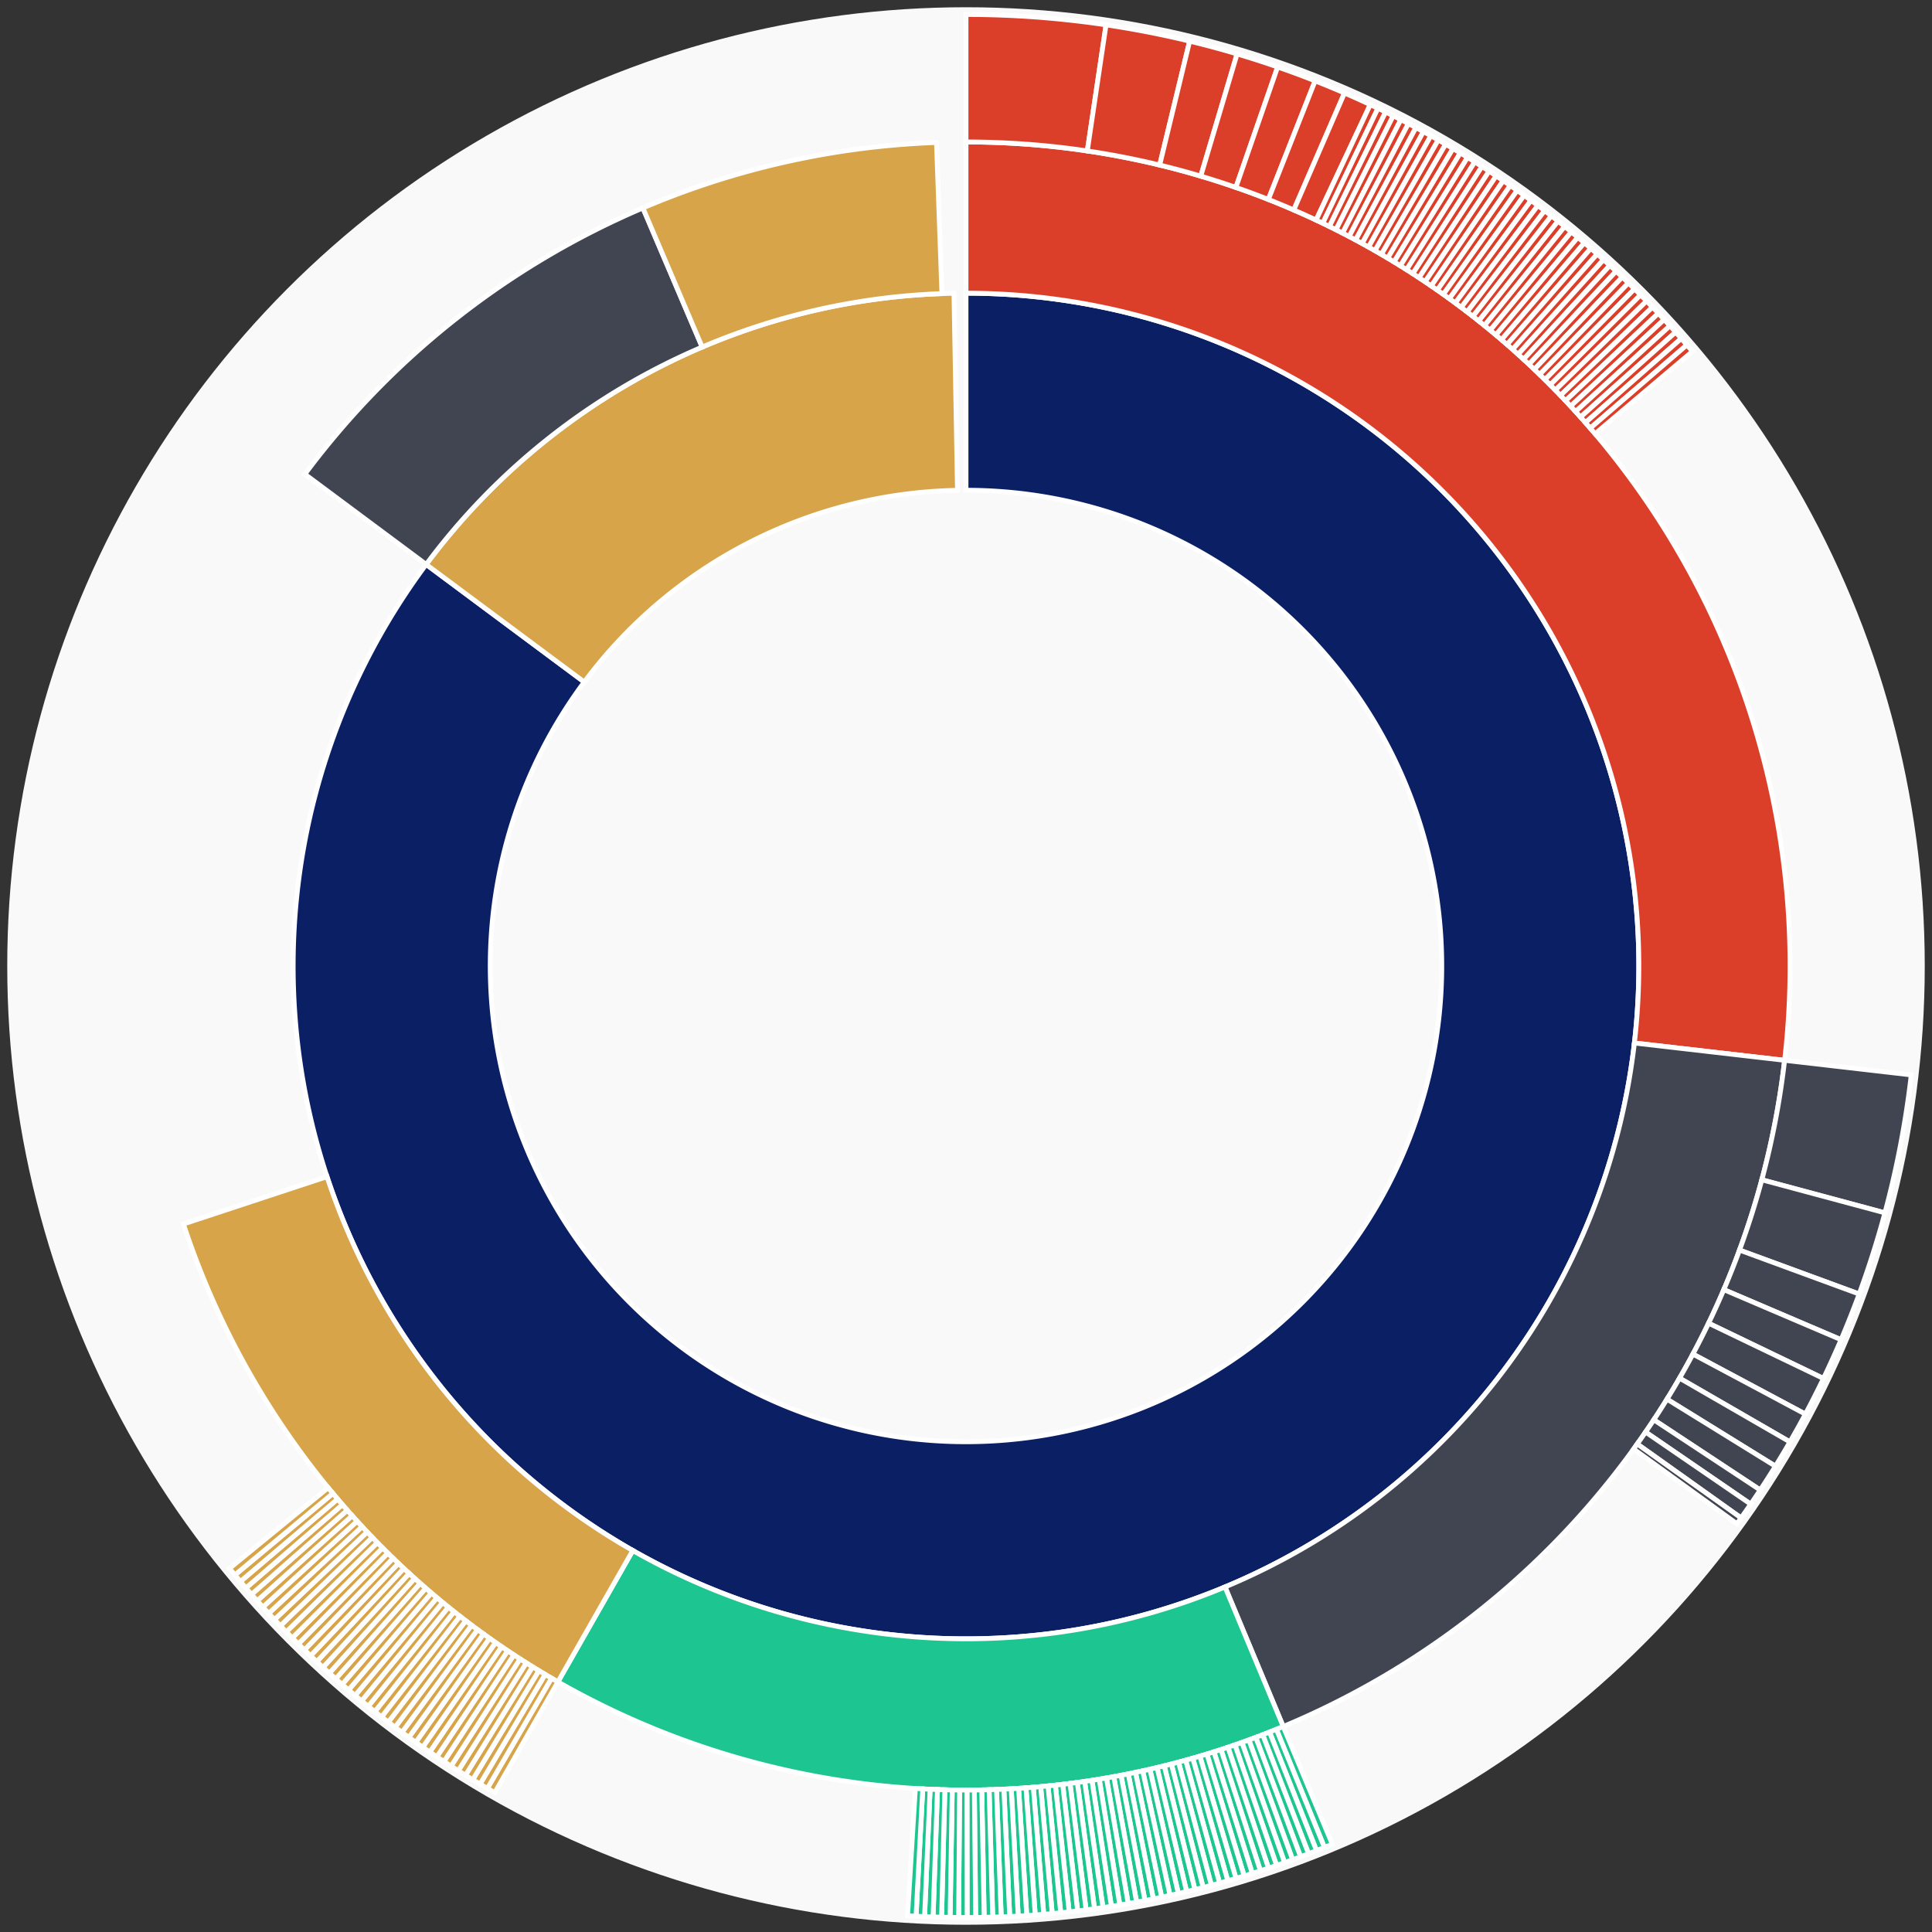 <svg xmlns="http://www.w3.org/2000/svg" width="400" height="400" id="block-7824860"><rect width="100%" height="100%" fill="#333333" stroke="none"/><g id="burst-container" transform="translate(200,200)"><circle r="197" style="fill: #f9f9f9; stroke: #f9f9f9; stroke-width: 3; opacity: 1;" id="circle-base"></circle><path display="none" d="M6.031385485800715e-15,-98.5A98.5,98.5,0,1,1,-6.031385485800715e-15,98.5A98.5,98.5,0,1,1,6.031385485800715e-15,-98.5Z" fill-rule="evenodd" id="p-type-root" style="stroke: #fff; opacity: 1;"></path><path d="M8.529667153919608e-15,-139.3A139.3,139.3,0,1,1,-111.766,-83.144L-79.03,-58.792A98.5,98.5,0,1,0,6.031385485800715e-15,-98.5Z" fill-rule="evenodd" style="fill: #0B1F65; stroke: #fff; opacity: 1;" id="p-type-data"></path><path d="M-111.766,-83.144A139.3,139.3,0,0,1,-2.494,-139.278L-1.764,-98.484A98.5,98.5,0,0,0,-79.03,-58.792Z" fill-rule="evenodd" style="fill: #D7A449; stroke: #fff; opacity: 1;" id="p-type-value"></path><path d="M1.0446666101440332e-14,-170.607A170.607,170.607,0,0,1,169.486,19.526L138.385,15.943A139.3,139.3,0,0,0,8.529667153919608e-15,-139.3Z" fill-rule="evenodd" style="fill: #DB3F29; stroke: #fff; opacity: 1;" id="p-type-functions"></path><path d="M169.486,19.526A170.607,170.607,0,0,1,65.679,157.458L53.627,128.564A139.3,139.3,0,0,0,138.385,15.943Z" fill-rule="evenodd" style="fill: #414552; stroke: #fff; opacity: 1;" id="p-type-ether"></path><path d="M65.679,157.458A170.607,170.607,0,0,1,-84.492,148.216L-68.988,121.017A139.3,139.3,0,0,0,53.627,128.564Z" fill-rule="evenodd" style="fill: #1DC690; stroke: #fff; opacity: 1;" id="p-type-logs"></path><path d="M-84.492,148.216A170.607,170.607,0,0,1,-162.028,53.419L-132.296,43.616A139.3,139.3,0,0,0,-68.988,121.017Z" fill-rule="evenodd" style="fill: #D7A449; stroke: #fff; opacity: 1;" id="p-type-tokenTransfers"></path><path d="M-136.884,-101.83A170.607,170.607,0,0,1,-66.897,-156.945L-54.621,-128.145A139.3,139.3,0,0,0,-111.766,-83.144Z" fill-rule="evenodd" style="fill: #414552; stroke: #fff; opacity: 1;" id="p-type-ether"></path><path d="M-66.897,-156.945A170.607,170.607,0,0,1,-6.109,-170.498L-4.988,-139.211A139.3,139.3,0,0,0,-54.621,-128.145Z" fill-rule="evenodd" style="fill: #D7A449; stroke: #fff; opacity: 1;" id="p-type-tokenTransfers"></path><path d="M1.206277097160143e-14,-197A197,197,0,0,1,28.997,-194.854L25.112,-168.749A170.607,170.607,0,0,0,1.0446666101440332e-14,-170.607Z" fill-rule="evenodd" style="fill: #DB3F29; stroke: #fff; opacity: 1;" id="p-type-functions"></path><path d="M28.997,-194.854A197,197,0,0,1,46.303,-191.481L40.099,-165.828A170.607,170.607,0,0,0,25.112,-168.749Z" fill-rule="evenodd" style="fill: #DB3F29; stroke: #fff; opacity: 1;" id="p-type-functions"></path><path d="M46.303,-191.481A197,197,0,0,1,56.128,-188.835L48.608,-163.536A170.607,170.607,0,0,0,40.099,-165.828Z" fill-rule="evenodd" style="fill: #DB3F29; stroke: #fff; opacity: 1;" id="p-type-functions"></path><path d="M56.128,-188.835A197,197,0,0,1,64.521,-186.134L55.877,-161.197A170.607,170.607,0,0,0,48.608,-163.536Z" fill-rule="evenodd" style="fill: #DB3F29; stroke: #fff; opacity: 1;" id="p-type-functions"></path><path d="M64.521,-186.134A197,197,0,0,1,72.283,-183.26L62.599,-158.708A170.607,170.607,0,0,0,55.877,-161.197Z" fill-rule="evenodd" style="fill: #DB3F29; stroke: #fff; opacity: 1;" id="p-type-functions"></path><path d="M72.283,-183.26A197,197,0,0,1,78.362,-180.744L67.863,-156.529A170.607,170.607,0,0,0,62.599,-158.708Z" fill-rule="evenodd" style="fill: #DB3F29; stroke: #fff; opacity: 1;" id="p-type-functions"></path><path d="M78.362,-180.744A197,197,0,0,1,83.698,-178.336L72.484,-154.443A170.607,170.607,0,0,0,67.863,-156.529Z" fill-rule="evenodd" style="fill: #DB3F29; stroke: #fff; opacity: 1;" id="p-type-functions"></path><path d="M83.698,-178.336A197,197,0,0,1,85.291,-177.579L73.864,-153.788A170.607,170.607,0,0,0,72.484,-154.443Z" fill-rule="evenodd" style="fill: #DB3F29; stroke: #fff; opacity: 1;" id="p-type-functions"></path><path d="M85.291,-177.579A197,197,0,0,1,86.878,-176.809L75.238,-153.121A170.607,170.607,0,0,0,73.864,-153.788Z" fill-rule="evenodd" style="fill: #DB3F29; stroke: #fff; opacity: 1;" id="p-type-functions"></path><path d="M86.878,-176.809A197,197,0,0,1,88.457,-176.024L76.606,-152.441A170.607,170.607,0,0,0,75.238,-153.121Z" fill-rule="evenodd" style="fill: #DB3F29; stroke: #fff; opacity: 1;" id="p-type-functions"></path><path d="M88.457,-176.024A197,197,0,0,1,90.03,-175.225L77.968,-151.749A170.607,170.607,0,0,0,76.606,-152.441Z" fill-rule="evenodd" style="fill: #DB3F29; stroke: #fff; opacity: 1;" id="p-type-functions"></path><path d="M90.03,-175.225A197,197,0,0,1,91.595,-174.411L79.324,-151.045A170.607,170.607,0,0,0,77.968,-151.749Z" fill-rule="evenodd" style="fill: #DB3F29; stroke: #fff; opacity: 1;" id="p-type-functions"></path><path d="M91.595,-174.411A197,197,0,0,1,93.153,-173.584L80.673,-150.328A170.607,170.607,0,0,0,79.324,-151.045Z" fill-rule="evenodd" style="fill: #DB3F29; stroke: #fff; opacity: 1;" id="p-type-functions"></path><path d="M93.153,-173.584A197,197,0,0,1,94.704,-172.743L82.016,-149.6A170.607,170.607,0,0,0,80.673,-150.328Z" fill-rule="evenodd" style="fill: #DB3F29; stroke: #fff; opacity: 1;" id="p-type-functions"></path><path d="M94.704,-172.743A197,197,0,0,1,96.246,-171.888L83.352,-148.86A170.607,170.607,0,0,0,82.016,-149.6Z" fill-rule="evenodd" style="fill: #DB3F29; stroke: #fff; opacity: 1;" id="p-type-functions"></path><path d="M96.246,-171.888A197,197,0,0,1,97.782,-171.02L84.681,-148.107A170.607,170.607,0,0,0,83.352,-148.86Z" fill-rule="evenodd" style="fill: #DB3F29; stroke: #fff; opacity: 1;" id="p-type-functions"></path><path d="M97.782,-171.02A197,197,0,0,1,99.309,-170.137L86.004,-147.343A170.607,170.607,0,0,0,84.681,-148.107Z" fill-rule="evenodd" style="fill: #DB3F29; stroke: #fff; opacity: 1;" id="p-type-functions"></path><path d="M99.309,-170.137A197,197,0,0,1,100.828,-169.241L87.32,-146.567A170.607,170.607,0,0,0,86.004,-147.343Z" fill-rule="evenodd" style="fill: #DB3F29; stroke: #fff; opacity: 1;" id="p-type-functions"></path><path d="M100.828,-169.241A197,197,0,0,1,102.34,-168.332L88.629,-145.78A170.607,170.607,0,0,0,87.32,-146.567Z" fill-rule="evenodd" style="fill: #DB3F29; stroke: #fff; opacity: 1;" id="p-type-functions"></path><path d="M102.34,-168.332A197,197,0,0,1,103.843,-167.409L89.93,-144.98A170.607,170.607,0,0,0,88.629,-145.78Z" fill-rule="evenodd" style="fill: #DB3F29; stroke: #fff; opacity: 1;" id="p-type-functions"></path><path d="M103.843,-167.409A197,197,0,0,1,105.338,-166.472L91.225,-144.169A170.607,170.607,0,0,0,89.93,-144.98Z" fill-rule="evenodd" style="fill: #DB3F29; stroke: #fff; opacity: 1;" id="p-type-functions"></path><path d="M105.338,-166.472A197,197,0,0,1,106.824,-165.522L92.512,-143.347A170.607,170.607,0,0,0,91.225,-144.169Z" fill-rule="evenodd" style="fill: #DB3F29; stroke: #fff; opacity: 1;" id="p-type-functions"></path><path d="M106.824,-165.522A197,197,0,0,1,108.302,-164.559L93.792,-142.513A170.607,170.607,0,0,0,92.512,-143.347Z" fill-rule="evenodd" style="fill: #DB3F29; stroke: #fff; opacity: 1;" id="p-type-functions"></path><path d="M108.302,-164.559A197,197,0,0,1,109.771,-163.583L95.064,-141.667A170.607,170.607,0,0,0,93.792,-142.513Z" fill-rule="evenodd" style="fill: #DB3F29; stroke: #fff; opacity: 1;" id="p-type-functions"></path><path d="M109.771,-163.583A197,197,0,0,1,111.231,-162.594L96.329,-140.81A170.607,170.607,0,0,0,95.064,-141.667Z" fill-rule="evenodd" style="fill: #DB3F29; stroke: #fff; opacity: 1;" id="p-type-functions"></path><path d="M111.231,-162.594A197,197,0,0,1,112.682,-161.591L97.586,-139.942A170.607,170.607,0,0,0,96.329,-140.81Z" fill-rule="evenodd" style="fill: #DB3F29; stroke: #fff; opacity: 1;" id="p-type-functions"></path><path d="M112.682,-161.591A197,197,0,0,1,114.125,-160.576L98.835,-139.063A170.607,170.607,0,0,0,97.586,-139.942Z" fill-rule="evenodd" style="fill: #DB3F29; stroke: #fff; opacity: 1;" id="p-type-functions"></path><path d="M114.125,-160.576A197,197,0,0,1,115.558,-159.547L100.076,-138.172A170.607,170.607,0,0,0,98.835,-139.063Z" fill-rule="evenodd" style="fill: #DB3F29; stroke: #fff; opacity: 1;" id="p-type-functions"></path><path d="M115.558,-159.547A197,197,0,0,1,116.982,-158.506L101.309,-137.271A170.607,170.607,0,0,0,100.076,-138.172Z" fill-rule="evenodd" style="fill: #DB3F29; stroke: #fff; opacity: 1;" id="p-type-functions"></path><path d="M116.982,-158.506A197,197,0,0,1,118.396,-157.453L102.534,-136.358A170.607,170.607,0,0,0,101.309,-137.271Z" fill-rule="evenodd" style="fill: #DB3F29; stroke: #fff; opacity: 1;" id="p-type-functions"></path><path d="M118.396,-157.453A197,197,0,0,1,119.801,-156.386L103.751,-135.434A170.607,170.607,0,0,0,102.534,-136.358Z" fill-rule="evenodd" style="fill: #DB3F29; stroke: #fff; opacity: 1;" id="p-type-functions"></path><path d="M119.801,-156.386A197,197,0,0,1,121.197,-155.307L104.959,-134.5A170.607,170.607,0,0,0,103.751,-135.434Z" fill-rule="evenodd" style="fill: #DB3F29; stroke: #fff; opacity: 1;" id="p-type-functions"></path><path d="M121.197,-155.307A197,197,0,0,1,122.582,-154.216L106.16,-133.555A170.607,170.607,0,0,0,104.959,-134.5Z" fill-rule="evenodd" style="fill: #DB3F29; stroke: #fff; opacity: 1;" id="p-type-functions"></path><path d="M122.582,-154.216A197,197,0,0,1,123.958,-153.112L107.351,-132.599A170.607,170.607,0,0,0,106.16,-133.555Z" fill-rule="evenodd" style="fill: #DB3F29; stroke: #fff; opacity: 1;" id="p-type-functions"></path><path d="M123.958,-153.112A197,197,0,0,1,125.324,-151.996L108.534,-131.632A170.607,170.607,0,0,0,107.351,-132.599Z" fill-rule="evenodd" style="fill: #DB3F29; stroke: #fff; opacity: 1;" id="p-type-functions"></path><path d="M125.324,-151.996A197,197,0,0,1,126.68,-150.868L109.708,-130.655A170.607,170.607,0,0,0,108.534,-131.632Z" fill-rule="evenodd" style="fill: #DB3F29; stroke: #fff; opacity: 1;" id="p-type-functions"></path><path d="M126.68,-150.868A197,197,0,0,1,128.026,-149.728L110.874,-129.668A170.607,170.607,0,0,0,109.708,-130.655Z" fill-rule="evenodd" style="fill: #DB3F29; stroke: #fff; opacity: 1;" id="p-type-functions"></path><path d="M128.026,-149.728A197,197,0,0,1,129.361,-148.575L112.03,-128.67A170.607,170.607,0,0,0,110.874,-129.668Z" fill-rule="evenodd" style="fill: #DB3F29; stroke: #fff; opacity: 1;" id="p-type-functions"></path><path d="M129.361,-148.575A197,197,0,0,1,130.687,-147.411L113.178,-127.662A170.607,170.607,0,0,0,112.03,-128.67Z" fill-rule="evenodd" style="fill: #DB3F29; stroke: #fff; opacity: 1;" id="p-type-functions"></path><path d="M130.687,-147.411A197,197,0,0,1,132.001,-146.235L114.316,-126.643A170.607,170.607,0,0,0,113.178,-127.662Z" fill-rule="evenodd" style="fill: #DB3F29; stroke: #fff; opacity: 1;" id="p-type-functions"></path><path d="M132.001,-146.235A197,197,0,0,1,133.305,-145.047L115.446,-125.615A170.607,170.607,0,0,0,114.316,-126.643Z" fill-rule="evenodd" style="fill: #DB3F29; stroke: #fff; opacity: 1;" id="p-type-functions"></path><path d="M133.305,-145.047A197,197,0,0,1,134.599,-143.848L116.566,-124.576A170.607,170.607,0,0,0,115.446,-125.615Z" fill-rule="evenodd" style="fill: #DB3F29; stroke: #fff; opacity: 1;" id="p-type-functions"></path><path d="M134.599,-143.848A197,197,0,0,1,135.881,-142.637L117.677,-123.527A170.607,170.607,0,0,0,116.566,-124.576Z" fill-rule="evenodd" style="fill: #DB3F29; stroke: #fff; opacity: 1;" id="p-type-functions"></path><path d="M135.881,-142.637A197,197,0,0,1,137.153,-141.415L118.778,-122.469A170.607,170.607,0,0,0,117.677,-123.527Z" fill-rule="evenodd" style="fill: #DB3F29; stroke: #fff; opacity: 1;" id="p-type-functions"></path><path d="M137.153,-141.415A197,197,0,0,1,138.414,-140.181L119.87,-121.4A170.607,170.607,0,0,0,118.778,-122.469Z" fill-rule="evenodd" style="fill: #DB3F29; stroke: #fff; opacity: 1;" id="p-type-functions"></path><path d="M138.414,-140.181A197,197,0,0,1,139.663,-138.936L120.952,-120.322A170.607,170.607,0,0,0,119.87,-121.4Z" fill-rule="evenodd" style="fill: #DB3F29; stroke: #fff; opacity: 1;" id="p-type-functions"></path><path d="M139.663,-138.936A197,197,0,0,1,140.902,-137.68L122.024,-119.234A170.607,170.607,0,0,0,120.952,-120.322Z" fill-rule="evenodd" style="fill: #DB3F29; stroke: #fff; opacity: 1;" id="p-type-functions"></path><path d="M140.902,-137.68A197,197,0,0,1,142.129,-136.413L123.087,-118.137A170.607,170.607,0,0,0,122.024,-119.234Z" fill-rule="evenodd" style="fill: #DB3F29; stroke: #fff; opacity: 1;" id="p-type-functions"></path><path d="M142.129,-136.413A197,197,0,0,1,143.344,-135.135L124.14,-117.03A170.607,170.607,0,0,0,123.087,-118.137Z" fill-rule="evenodd" style="fill: #DB3F29; stroke: #fff; opacity: 1;" id="p-type-functions"></path><path d="M143.344,-135.135A197,197,0,0,1,144.549,-133.846L125.183,-115.914A170.607,170.607,0,0,0,124.14,-117.03Z" fill-rule="evenodd" style="fill: #DB3F29; stroke: #fff; opacity: 1;" id="p-type-functions"></path><path d="M144.549,-133.846A197,197,0,0,1,145.741,-132.546L126.216,-114.788A170.607,170.607,0,0,0,125.183,-115.914Z" fill-rule="evenodd" style="fill: #DB3F29; stroke: #fff; opacity: 1;" id="p-type-functions"></path><path d="M145.741,-132.546A197,197,0,0,1,146.922,-131.236L127.238,-113.654A170.607,170.607,0,0,0,126.216,-114.788Z" fill-rule="evenodd" style="fill: #DB3F29; stroke: #fff; opacity: 1;" id="p-type-functions"></path><path d="M146.922,-131.236A197,197,0,0,1,148.091,-129.915L128.251,-112.51A170.607,170.607,0,0,0,127.238,-113.654Z" fill-rule="evenodd" style="fill: #DB3F29; stroke: #fff; opacity: 1;" id="p-type-functions"></path><path d="M148.091,-129.915A197,197,0,0,1,149.249,-128.584L129.253,-111.357A170.607,170.607,0,0,0,128.251,-112.51Z" fill-rule="evenodd" style="fill: #DB3F29; stroke: #fff; opacity: 1;" id="p-type-functions"></path><path d="M149.249,-128.584A197,197,0,0,1,150.394,-127.243L130.245,-110.195A170.607,170.607,0,0,0,129.253,-111.357Z" fill-rule="evenodd" style="fill: #DB3F29; stroke: #fff; opacity: 1;" id="p-type-functions"></path><path d="M195.705,22.547A197,197,0,0,1,190.255,51.108L164.766,44.261A170.607,170.607,0,0,0,169.486,19.526Z" fill-rule="evenodd" style="fill: #414552; stroke: #fff; opacity: 1;" id="p-type-ether"></path><path d="M190.255,51.108A197,197,0,0,1,184.923,67.914L160.148,58.815A170.607,170.607,0,0,0,164.766,44.261Z" fill-rule="evenodd" style="fill: #414552; stroke: #fff; opacity: 1;" id="p-type-ether"></path><path d="M184.923,67.914A197,197,0,0,1,181.17,77.372L156.898,67.006A170.607,170.607,0,0,0,160.148,58.815Z" fill-rule="evenodd" style="fill: #414552; stroke: #fff; opacity: 1;" id="p-type-ether"></path><path d="M181.17,77.372A197,197,0,0,1,177.527,85.401L153.742,73.959A170.607,170.607,0,0,0,156.898,67.006Z" fill-rule="evenodd" style="fill: #414552; stroke: #fff; opacity: 1;" id="p-type-ether"></path><path d="M177.527,85.401A197,197,0,0,1,173.783,92.782L150.5,80.352A170.607,170.607,0,0,0,153.742,73.959Z" fill-rule="evenodd" style="fill: #414552; stroke: #fff; opacity: 1;" id="p-type-ether"></path><path d="M173.783,92.782A197,197,0,0,1,170.588,98.533L147.733,85.332A170.607,170.607,0,0,0,150.5,80.352Z" fill-rule="evenodd" style="fill: #414552; stroke: #fff; opacity: 1;" id="p-type-ether"></path><path d="M170.588,98.533A197,197,0,0,1,167.585,103.559L145.133,89.684A170.607,170.607,0,0,0,147.733,85.332Z" fill-rule="evenodd" style="fill: #414552; stroke: #fff; opacity: 1;" id="p-type-ether"></path><path d="M167.585,103.559A197,197,0,0,1,164.435,108.49L142.405,93.955A170.607,170.607,0,0,0,145.133,89.684Z" fill-rule="evenodd" style="fill: #414552; stroke: #fff; opacity: 1;" id="p-type-ether"></path><path d="M164.435,108.49A197,197,0,0,1,162.466,111.417L140.7,96.49A170.607,170.607,0,0,0,142.405,93.955Z" fill-rule="evenodd" style="fill: #414552; stroke: #fff; opacity: 1;" id="p-type-ether"></path><path d="M162.466,111.417A197,197,0,0,1,160.471,114.271L138.972,98.962A170.607,170.607,0,0,0,140.7,96.49Z" fill-rule="evenodd" style="fill: #414552; stroke: #fff; opacity: 1;" id="p-type-ether"></path><path d="M160.471,114.271A197,197,0,0,1,159.607,115.476L138.224,100.005A170.607,170.607,0,0,0,138.972,98.962Z" fill-rule="evenodd" style="fill: #414552; stroke: #fff; opacity: 1;" id="p-type-ether"></path><path d="M75.839,181.817A197,197,0,0,1,74.208,182.489L64.266,158.04A170.607,170.607,0,0,0,65.679,157.458Z" fill-rule="evenodd" style="fill: #1DC690; stroke: #fff; opacity: 1;" id="p-type-logs"></path><path d="M74.208,182.489A197,197,0,0,1,72.571,183.146L62.849,158.609A170.607,170.607,0,0,0,64.266,158.04Z" fill-rule="evenodd" style="fill: #1DC690; stroke: #fff; opacity: 1;" id="p-type-logs"></path><path d="M72.571,183.146A197,197,0,0,1,70.929,183.788L61.426,159.165A170.607,170.607,0,0,0,62.849,158.609Z" fill-rule="evenodd" style="fill: #1DC690; stroke: #fff; opacity: 1;" id="p-type-logs"></path><path d="M70.929,183.788A197,197,0,0,1,69.28,184.416L59.998,159.709A170.607,170.607,0,0,0,61.426,159.165Z" fill-rule="evenodd" style="fill: #1DC690; stroke: #fff; opacity: 1;" id="p-type-logs"></path><path d="M69.28,184.416A197,197,0,0,1,67.626,185.029L58.566,160.24A170.607,170.607,0,0,0,59.998,159.709Z" fill-rule="evenodd" style="fill: #1DC690; stroke: #fff; opacity: 1;" id="p-type-logs"></path><path d="M67.626,185.029A197,197,0,0,1,65.967,185.627L57.129,160.758A170.607,170.607,0,0,0,58.566,160.24Z" fill-rule="evenodd" style="fill: #1DC690; stroke: #fff; opacity: 1;" id="p-type-logs"></path><path d="M65.967,185.627A197,197,0,0,1,64.302,186.21L55.687,161.263A170.607,170.607,0,0,0,57.129,160.758Z" fill-rule="evenodd" style="fill: #1DC690; stroke: #fff; opacity: 1;" id="p-type-logs"></path><path d="M64.302,186.21A197,197,0,0,1,62.632,186.778L54.241,161.755A170.607,170.607,0,0,0,55.687,161.263Z" fill-rule="evenodd" style="fill: #1DC690; stroke: #fff; opacity: 1;" id="p-type-logs"></path><path d="M62.632,186.778A197,197,0,0,1,60.957,187.332L52.791,162.234A170.607,170.607,0,0,0,54.241,161.755Z" fill-rule="evenodd" style="fill: #1DC690; stroke: #fff; opacity: 1;" id="p-type-logs"></path><path d="M60.957,187.332A197,197,0,0,1,59.278,187.87L51.336,162.7A170.607,170.607,0,0,0,52.791,162.234Z" fill-rule="evenodd" style="fill: #1DC690; stroke: #fff; opacity: 1;" id="p-type-logs"></path><path d="M59.278,187.87A197,197,0,0,1,57.593,188.393L49.877,163.153A170.607,170.607,0,0,0,51.336,162.7Z" fill-rule="evenodd" style="fill: #1DC690; stroke: #fff; opacity: 1;" id="p-type-logs"></path><path d="M57.593,188.393A197,197,0,0,1,55.904,188.901L48.414,163.593A170.607,170.607,0,0,0,49.877,163.153Z" fill-rule="evenodd" style="fill: #1DC690; stroke: #fff; opacity: 1;" id="p-type-logs"></path><path d="M55.904,188.901A197,197,0,0,1,54.21,189.394L46.948,164.02A170.607,170.607,0,0,0,48.414,163.593Z" fill-rule="evenodd" style="fill: #1DC690; stroke: #fff; opacity: 1;" id="p-type-logs"></path><path d="M54.21,189.394A197,197,0,0,1,52.512,189.872L45.477,164.434A170.607,170.607,0,0,0,46.948,164.02Z" fill-rule="evenodd" style="fill: #1DC690; stroke: #fff; opacity: 1;" id="p-type-logs"></path><path d="M52.512,189.872A197,197,0,0,1,50.81,190.335L44.003,164.835A170.607,170.607,0,0,0,45.477,164.434Z" fill-rule="evenodd" style="fill: #1DC690; stroke: #fff; opacity: 1;" id="p-type-logs"></path><path d="M50.81,190.335A197,197,0,0,1,49.104,190.782L42.525,165.222A170.607,170.607,0,0,0,44.003,164.835Z" fill-rule="evenodd" style="fill: #1DC690; stroke: #fff; opacity: 1;" id="p-type-logs"></path><path d="M49.104,190.782A197,197,0,0,1,47.394,191.214L41.044,165.596A170.607,170.607,0,0,0,42.525,165.222Z" fill-rule="evenodd" style="fill: #1DC690; stroke: #fff; opacity: 1;" id="p-type-logs"></path><path d="M47.394,191.214A197,197,0,0,1,45.68,191.631L39.56,165.957A170.607,170.607,0,0,0,41.044,165.596Z" fill-rule="evenodd" style="fill: #1DC690; stroke: #fff; opacity: 1;" id="p-type-logs"></path><path d="M45.68,191.631A197,197,0,0,1,43.962,192.032L38.072,166.305A170.607,170.607,0,0,0,39.56,165.957Z" fill-rule="evenodd" style="fill: #1DC690; stroke: #fff; opacity: 1;" id="p-type-logs"></path><path d="M43.962,192.032A197,197,0,0,1,42.241,192.418L36.582,166.639A170.607,170.607,0,0,0,38.072,166.305Z" fill-rule="evenodd" style="fill: #1DC690; stroke: #fff; opacity: 1;" id="p-type-logs"></path><path d="M42.241,192.418A197,197,0,0,1,40.517,192.789L35.088,166.96A170.607,170.607,0,0,0,36.582,166.639Z" fill-rule="evenodd" style="fill: #1DC690; stroke: #fff; opacity: 1;" id="p-type-logs"></path><path d="M40.517,192.789A197,197,0,0,1,38.789,193.144L33.592,167.267A170.607,170.607,0,0,0,35.088,166.96Z" fill-rule="evenodd" style="fill: #1DC690; stroke: #fff; opacity: 1;" id="p-type-logs"></path><path d="M38.789,193.144A197,197,0,0,1,37.058,193.483L32.093,167.561A170.607,170.607,0,0,0,33.592,167.267Z" fill-rule="evenodd" style="fill: #1DC690; stroke: #fff; opacity: 1;" id="p-type-logs"></path><path d="M37.058,193.483A197,197,0,0,1,35.324,193.807L30.591,167.842A170.607,170.607,0,0,0,32.093,167.561Z" fill-rule="evenodd" style="fill: #1DC690; stroke: #fff; opacity: 1;" id="p-type-logs"></path><path d="M35.324,193.807A197,197,0,0,1,33.587,194.116L29.087,168.109A170.607,170.607,0,0,0,30.591,167.842Z" fill-rule="evenodd" style="fill: #1DC690; stroke: #fff; opacity: 1;" id="p-type-logs"></path><path d="M33.587,194.116A197,197,0,0,1,31.848,194.409L27.581,168.363A170.607,170.607,0,0,0,29.087,168.109Z" fill-rule="evenodd" style="fill: #1DC690; stroke: #fff; opacity: 1;" id="p-type-logs"></path><path d="M31.848,194.409A197,197,0,0,1,30.106,194.686L26.072,168.603A170.607,170.607,0,0,0,27.581,168.363Z" fill-rule="evenodd" style="fill: #1DC690; stroke: #fff; opacity: 1;" id="p-type-logs"></path><path d="M30.106,194.686A197,197,0,0,1,28.361,194.948L24.562,168.83A170.607,170.607,0,0,0,26.072,168.603Z" fill-rule="evenodd" style="fill: #1DC690; stroke: #fff; opacity: 1;" id="p-type-logs"></path><path d="M28.361,194.948A197,197,0,0,1,26.615,195.194L23.049,169.043A170.607,170.607,0,0,0,24.562,168.83Z" fill-rule="evenodd" style="fill: #1DC690; stroke: #fff; opacity: 1;" id="p-type-logs"></path><path d="M26.615,195.194A197,197,0,0,1,24.866,195.424L21.535,169.242A170.607,170.607,0,0,0,23.049,169.043Z" fill-rule="evenodd" style="fill: #1DC690; stroke: #fff; opacity: 1;" id="p-type-logs"></path><path d="M24.866,195.424A197,197,0,0,1,23.115,195.639L20.018,169.428A170.607,170.607,0,0,0,21.535,169.242Z" fill-rule="evenodd" style="fill: #1DC690; stroke: #fff; opacity: 1;" id="p-type-logs"></path><path d="M23.115,195.639A197,197,0,0,1,21.363,195.838L18.501,169.601A170.607,170.607,0,0,0,20.018,169.428Z" fill-rule="evenodd" style="fill: #1DC690; stroke: #fff; opacity: 1;" id="p-type-logs"></path><path d="M21.363,195.838A197,197,0,0,1,19.608,196.022L16.981,169.76A170.607,170.607,0,0,0,18.501,169.601Z" fill-rule="evenodd" style="fill: #1DC690; stroke: #fff; opacity: 1;" id="p-type-logs"></path><path d="M19.608,196.022A197,197,0,0,1,17.852,196.189L15.461,169.905A170.607,170.607,0,0,0,16.981,169.76Z" fill-rule="evenodd" style="fill: #1DC690; stroke: #fff; opacity: 1;" id="p-type-logs"></path><path d="M17.852,196.189A197,197,0,0,1,16.095,196.341L13.939,170.037A170.607,170.607,0,0,0,15.461,169.905Z" fill-rule="evenodd" style="fill: #1DC690; stroke: #fff; opacity: 1;" id="p-type-logs"></path><path d="M16.095,196.341A197,197,0,0,1,14.336,196.478L12.416,170.155A170.607,170.607,0,0,0,13.939,170.037Z" fill-rule="evenodd" style="fill: #1DC690; stroke: #fff; opacity: 1;" id="p-type-logs"></path><path d="M14.336,196.478A197,197,0,0,1,12.577,196.598L10.892,170.259A170.607,170.607,0,0,0,12.416,170.155Z" fill-rule="evenodd" style="fill: #1DC690; stroke: #fff; opacity: 1;" id="p-type-logs"></path><path d="M12.577,196.598A197,197,0,0,1,10.816,196.703L9.367,170.35A170.607,170.607,0,0,0,10.892,170.259Z" fill-rule="evenodd" style="fill: #1DC690; stroke: #fff; opacity: 1;" id="p-type-logs"></path><path d="M10.816,196.703A197,197,0,0,1,9.054,196.792L7.841,170.427A170.607,170.607,0,0,0,9.367,170.35Z" fill-rule="evenodd" style="fill: #1DC690; stroke: #fff; opacity: 1;" id="p-type-logs"></path><path d="M9.054,196.792A197,197,0,0,1,7.292,196.865L6.315,170.49A170.607,170.607,0,0,0,7.841,170.427Z" fill-rule="evenodd" style="fill: #1DC690; stroke: #fff; opacity: 1;" id="p-type-logs"></path><path d="M7.292,196.865A197,197,0,0,1,5.529,196.922L4.788,170.54A170.607,170.607,0,0,0,6.315,170.49Z" fill-rule="evenodd" style="fill: #1DC690; stroke: #fff; opacity: 1;" id="p-type-logs"></path><path d="M5.529,196.922A197,197,0,0,1,3.765,196.964L3.261,170.576A170.607,170.607,0,0,0,4.788,170.54Z" fill-rule="evenodd" style="fill: #1DC690; stroke: #fff; opacity: 1;" id="p-type-logs"></path><path d="M3.765,196.964A197,197,0,0,1,2.002,196.99L1.734,170.598A170.607,170.607,0,0,0,3.261,170.576Z" fill-rule="evenodd" style="fill: #1DC690; stroke: #fff; opacity: 1;" id="p-type-logs"></path><path d="M2.002,196.99A197,197,0,0,1,0.238,197L0.206,170.607A170.607,170.607,0,0,0,1.734,170.598Z" fill-rule="evenodd" style="fill: #1DC690; stroke: #fff; opacity: 1;" id="p-type-logs"></path><path d="M0.238,197A197,197,0,0,1,-1.526,196.994L-1.322,170.602A170.607,170.607,0,0,0,0.206,170.607Z" fill-rule="evenodd" style="fill: #1DC690; stroke: #fff; opacity: 1;" id="p-type-logs"></path><path d="M-1.526,196.994A197,197,0,0,1,-3.29,196.973L-2.849,170.583A170.607,170.607,0,0,0,-1.322,170.602Z" fill-rule="evenodd" style="fill: #1DC690; stroke: #fff; opacity: 1;" id="p-type-logs"></path><path d="M-3.29,196.973A197,197,0,0,1,-5.053,196.935L-4.376,170.551A170.607,170.607,0,0,0,-2.849,170.583Z" fill-rule="evenodd" style="fill: #1DC690; stroke: #fff; opacity: 1;" id="p-type-logs"></path><path d="M-5.053,196.935A197,197,0,0,1,-6.816,196.882L-5.903,170.505A170.607,170.607,0,0,0,-4.376,170.551Z" fill-rule="evenodd" style="fill: #1DC690; stroke: #fff; opacity: 1;" id="p-type-logs"></path><path d="M-6.816,196.882A197,197,0,0,1,-8.579,196.813L-7.43,170.445A170.607,170.607,0,0,0,-5.903,170.505Z" fill-rule="evenodd" style="fill: #1DC690; stroke: #fff; opacity: 1;" id="p-type-logs"></path><path d="M-8.579,196.813A197,197,0,0,1,-10.341,196.728L-8.955,170.372A170.607,170.607,0,0,0,-7.43,170.445Z" fill-rule="evenodd" style="fill: #1DC690; stroke: #fff; opacity: 1;" id="p-type-logs"></path><path d="M-10.341,196.728A197,197,0,0,1,-12.102,196.628L-10.481,170.285A170.607,170.607,0,0,0,-8.955,170.372Z" fill-rule="evenodd" style="fill: #1DC690; stroke: #fff; opacity: 1;" id="p-type-logs"></path><path d="M-97.563,171.145A197,197,0,0,1,-99.092,170.264L-85.816,147.453A170.607,170.607,0,0,0,-84.492,148.216Z" fill-rule="evenodd" style="fill: #D7A449; stroke: #fff; opacity: 1;" id="p-type-tokenTransfers"></path><path d="M-99.092,170.264A197,197,0,0,1,-100.612,169.37L-87.133,146.679A170.607,170.607,0,0,0,-85.816,147.453Z" fill-rule="evenodd" style="fill: #D7A449; stroke: #fff; opacity: 1;" id="p-type-tokenTransfers"></path><path d="M-100.612,169.37A197,197,0,0,1,-102.125,168.462L-88.442,145.893A170.607,170.607,0,0,0,-87.133,146.679Z" fill-rule="evenodd" style="fill: #D7A449; stroke: #fff; opacity: 1;" id="p-type-tokenTransfers"></path><path d="M-102.125,168.462A197,197,0,0,1,-103.629,167.541L-89.745,145.095A170.607,170.607,0,0,0,-88.442,145.893Z" fill-rule="evenodd" style="fill: #D7A449; stroke: #fff; opacity: 1;" id="p-type-tokenTransfers"></path><path d="M-103.629,167.541A197,197,0,0,1,-105.125,166.607L-91.041,144.286A170.607,170.607,0,0,0,-89.745,145.095Z" fill-rule="evenodd" style="fill: #D7A449; stroke: #fff; opacity: 1;" id="p-type-tokenTransfers"></path><path d="M-105.125,166.607A197,197,0,0,1,-106.612,165.659L-92.329,143.465A170.607,170.607,0,0,0,-91.041,144.286Z" fill-rule="evenodd" style="fill: #D7A449; stroke: #fff; opacity: 1;" id="p-type-tokenTransfers"></path><path d="M-106.612,165.659A197,197,0,0,1,-108.091,164.698L-93.61,142.632A170.607,170.607,0,0,0,-92.329,143.465Z" fill-rule="evenodd" style="fill: #D7A449; stroke: #fff; opacity: 1;" id="p-type-tokenTransfers"></path><path d="M-108.091,164.698A197,197,0,0,1,-109.562,163.723L-94.883,141.788A170.607,170.607,0,0,0,-93.61,142.632Z" fill-rule="evenodd" style="fill: #D7A449; stroke: #fff; opacity: 1;" id="p-type-tokenTransfers"></path><path d="M-109.562,163.723A197,197,0,0,1,-111.023,162.736L-96.149,140.933A170.607,170.607,0,0,0,-94.883,141.788Z" fill-rule="evenodd" style="fill: #D7A449; stroke: #fff; opacity: 1;" id="p-type-tokenTransfers"></path><path d="M-111.023,162.736A197,197,0,0,1,-112.476,161.735L-97.407,140.067A170.607,170.607,0,0,0,-96.149,140.933Z" fill-rule="evenodd" style="fill: #D7A449; stroke: #fff; opacity: 1;" id="p-type-tokenTransfers"></path><path d="M-112.476,161.735A197,197,0,0,1,-113.919,160.721L-98.657,139.189A170.607,170.607,0,0,0,-97.407,140.067Z" fill-rule="evenodd" style="fill: #D7A449; stroke: #fff; opacity: 1;" id="p-type-tokenTransfers"></path><path d="M-113.919,160.721A197,197,0,0,1,-115.354,159.695L-99.899,138.3A170.607,170.607,0,0,0,-98.657,139.189Z" fill-rule="evenodd" style="fill: #D7A449; stroke: #fff; opacity: 1;" id="p-type-tokenTransfers"></path><path d="M-115.354,159.695A197,197,0,0,1,-116.779,158.656L-101.134,137.4A170.607,170.607,0,0,0,-99.899,138.3Z" fill-rule="evenodd" style="fill: #D7A449; stroke: #fff; opacity: 1;" id="p-type-tokenTransfers"></path><path d="M-116.779,158.656A197,197,0,0,1,-118.195,157.604L-102.36,136.489A170.607,170.607,0,0,0,-101.134,137.4Z" fill-rule="evenodd" style="fill: #D7A449; stroke: #fff; opacity: 1;" id="p-type-tokenTransfers"></path><path d="M-118.195,157.604A197,197,0,0,1,-119.601,156.539L-103.578,135.567A170.607,170.607,0,0,0,-102.36,136.489Z" fill-rule="evenodd" style="fill: #D7A449; stroke: #fff; opacity: 1;" id="p-type-tokenTransfers"></path><path d="M-119.601,156.539A197,197,0,0,1,-120.998,155.462L-104.788,134.634A170.607,170.607,0,0,0,-103.578,135.567Z" fill-rule="evenodd" style="fill: #D7A449; stroke: #fff; opacity: 1;" id="p-type-tokenTransfers"></path><path d="M-120.998,155.462A197,197,0,0,1,-122.385,154.372L-105.989,133.69A170.607,170.607,0,0,0,-104.788,134.634Z" fill-rule="evenodd" style="fill: #D7A449; stroke: #fff; opacity: 1;" id="p-type-tokenTransfers"></path><path d="M-122.385,154.372A197,197,0,0,1,-123.763,153.27L-107.182,132.736A170.607,170.607,0,0,0,-105.989,133.69Z" fill-rule="evenodd" style="fill: #D7A449; stroke: #fff; opacity: 1;" id="p-type-tokenTransfers"></path><path d="M-123.763,153.27A197,197,0,0,1,-125.13,152.156L-108.366,131.771A170.607,170.607,0,0,0,-107.182,132.736Z" fill-rule="evenodd" style="fill: #D7A449; stroke: #fff; opacity: 1;" id="p-type-tokenTransfers"></path><path d="M-125.13,152.156A197,197,0,0,1,-126.487,151.03L-109.541,130.795A170.607,170.607,0,0,0,-108.366,131.771Z" fill-rule="evenodd" style="fill: #D7A449; stroke: #fff; opacity: 1;" id="p-type-tokenTransfers"></path><path d="M-126.487,151.03A197,197,0,0,1,-127.835,149.891L-110.708,129.809A170.607,170.607,0,0,0,-109.541,130.795Z" fill-rule="evenodd" style="fill: #D7A449; stroke: #fff; opacity: 1;" id="p-type-tokenTransfers"></path><path d="M-127.835,149.891A197,197,0,0,1,-129.172,148.74L-111.866,128.813A170.607,170.607,0,0,0,-110.708,129.809Z" fill-rule="evenodd" style="fill: #D7A449; stroke: #fff; opacity: 1;" id="p-type-tokenTransfers"></path><path d="M-129.172,148.74A197,197,0,0,1,-130.498,147.578L-113.015,127.806A170.607,170.607,0,0,0,-111.866,128.813Z" fill-rule="evenodd" style="fill: #D7A449; stroke: #fff; opacity: 1;" id="p-type-tokenTransfers"></path><path d="M-130.498,147.578A197,197,0,0,1,-131.814,146.404L-114.155,126.789A170.607,170.607,0,0,0,-113.015,127.806Z" fill-rule="evenodd" style="fill: #D7A449; stroke: #fff; opacity: 1;" id="p-type-tokenTransfers"></path><path d="M-131.814,146.404A197,197,0,0,1,-133.12,145.217L-115.285,125.762A170.607,170.607,0,0,0,-114.155,126.789Z" fill-rule="evenodd" style="fill: #D7A449; stroke: #fff; opacity: 1;" id="p-type-tokenTransfers"></path><path d="M-133.12,145.217A197,197,0,0,1,-134.415,144.02L-116.407,124.725A170.607,170.607,0,0,0,-115.285,125.762Z" fill-rule="evenodd" style="fill: #D7A449; stroke: #fff; opacity: 1;" id="p-type-tokenTransfers"></path><path d="M-134.415,144.02A197,197,0,0,1,-135.699,142.81L-117.519,123.677A170.607,170.607,0,0,0,-116.407,124.725Z" fill-rule="evenodd" style="fill: #D7A449; stroke: #fff; opacity: 1;" id="p-type-tokenTransfers"></path><path d="M-135.699,142.81A197,197,0,0,1,-136.972,141.59L-118.621,122.62A170.607,170.607,0,0,0,-117.519,123.677Z" fill-rule="evenodd" style="fill: #D7A449; stroke: #fff; opacity: 1;" id="p-type-tokenTransfers"></path><path d="M-136.972,141.59A197,197,0,0,1,-138.234,140.358L-119.715,121.553A170.607,170.607,0,0,0,-118.621,122.62Z" fill-rule="evenodd" style="fill: #D7A449; stroke: #fff; opacity: 1;" id="p-type-tokenTransfers"></path><path d="M-138.234,140.358A197,197,0,0,1,-139.486,139.114L-120.798,120.476A170.607,170.607,0,0,0,-119.715,121.553Z" fill-rule="evenodd" style="fill: #D7A449; stroke: #fff; opacity: 1;" id="p-type-tokenTransfers"></path><path d="M-139.486,139.114A197,197,0,0,1,-140.726,137.86L-121.872,119.39A170.607,170.607,0,0,0,-120.798,120.476Z" fill-rule="evenodd" style="fill: #D7A449; stroke: #fff; opacity: 1;" id="p-type-tokenTransfers"></path><path d="M-140.726,137.86A197,197,0,0,1,-141.954,136.594L-122.936,118.294A170.607,170.607,0,0,0,-121.872,119.39Z" fill-rule="evenodd" style="fill: #D7A449; stroke: #fff; opacity: 1;" id="p-type-tokenTransfers"></path><path d="M-141.954,136.594A197,197,0,0,1,-143.172,135.318L-123.99,117.189A170.607,170.607,0,0,0,-122.936,118.294Z" fill-rule="evenodd" style="fill: #D7A449; stroke: #fff; opacity: 1;" id="p-type-tokenTransfers"></path><path d="M-143.172,135.318A197,197,0,0,1,-144.377,134.03L-125.035,116.074A170.607,170.607,0,0,0,-123.99,117.189Z" fill-rule="evenodd" style="fill: #D7A449; stroke: #fff; opacity: 1;" id="p-type-tokenTransfers"></path><path d="M-144.377,134.03A197,197,0,0,1,-145.572,132.732L-126.069,114.95A170.607,170.607,0,0,0,-125.035,116.074Z" fill-rule="evenodd" style="fill: #D7A449; stroke: #fff; opacity: 1;" id="p-type-tokenTransfers"></path><path d="M-145.572,132.732A197,197,0,0,1,-146.754,131.424L-127.093,113.816A170.607,170.607,0,0,0,-126.069,114.95Z" fill-rule="evenodd" style="fill: #D7A449; stroke: #fff; opacity: 1;" id="p-type-tokenTransfers"></path><path d="M-146.754,131.424A197,197,0,0,1,-147.925,130.104L-128.107,112.674A170.607,170.607,0,0,0,-127.093,113.816Z" fill-rule="evenodd" style="fill: #D7A449; stroke: #fff; opacity: 1;" id="p-type-tokenTransfers"></path><path d="M-147.925,130.104A197,197,0,0,1,-149.084,128.775L-129.111,111.522A170.607,170.607,0,0,0,-128.107,112.674Z" fill-rule="evenodd" style="fill: #D7A449; stroke: #fff; opacity: 1;" id="p-type-tokenTransfers"></path><path d="M-149.084,128.775A197,197,0,0,1,-150.231,127.435L-130.104,110.362A170.607,170.607,0,0,0,-129.111,111.522Z" fill-rule="evenodd" style="fill: #D7A449; stroke: #fff; opacity: 1;" id="p-type-tokenTransfers"></path><path d="M-150.231,127.435A197,197,0,0,1,-151.366,126.084L-131.087,109.192A170.607,170.607,0,0,0,-130.104,110.362Z" fill-rule="evenodd" style="fill: #D7A449; stroke: #fff; opacity: 1;" id="p-type-tokenTransfers"></path><path d="M-151.366,126.084A197,197,0,0,1,-152.489,124.724L-132.059,108.014A170.607,170.607,0,0,0,-131.087,109.192Z" fill-rule="evenodd" style="fill: #D7A449; stroke: #fff; opacity: 1;" id="p-type-tokenTransfers"></path></g></svg>